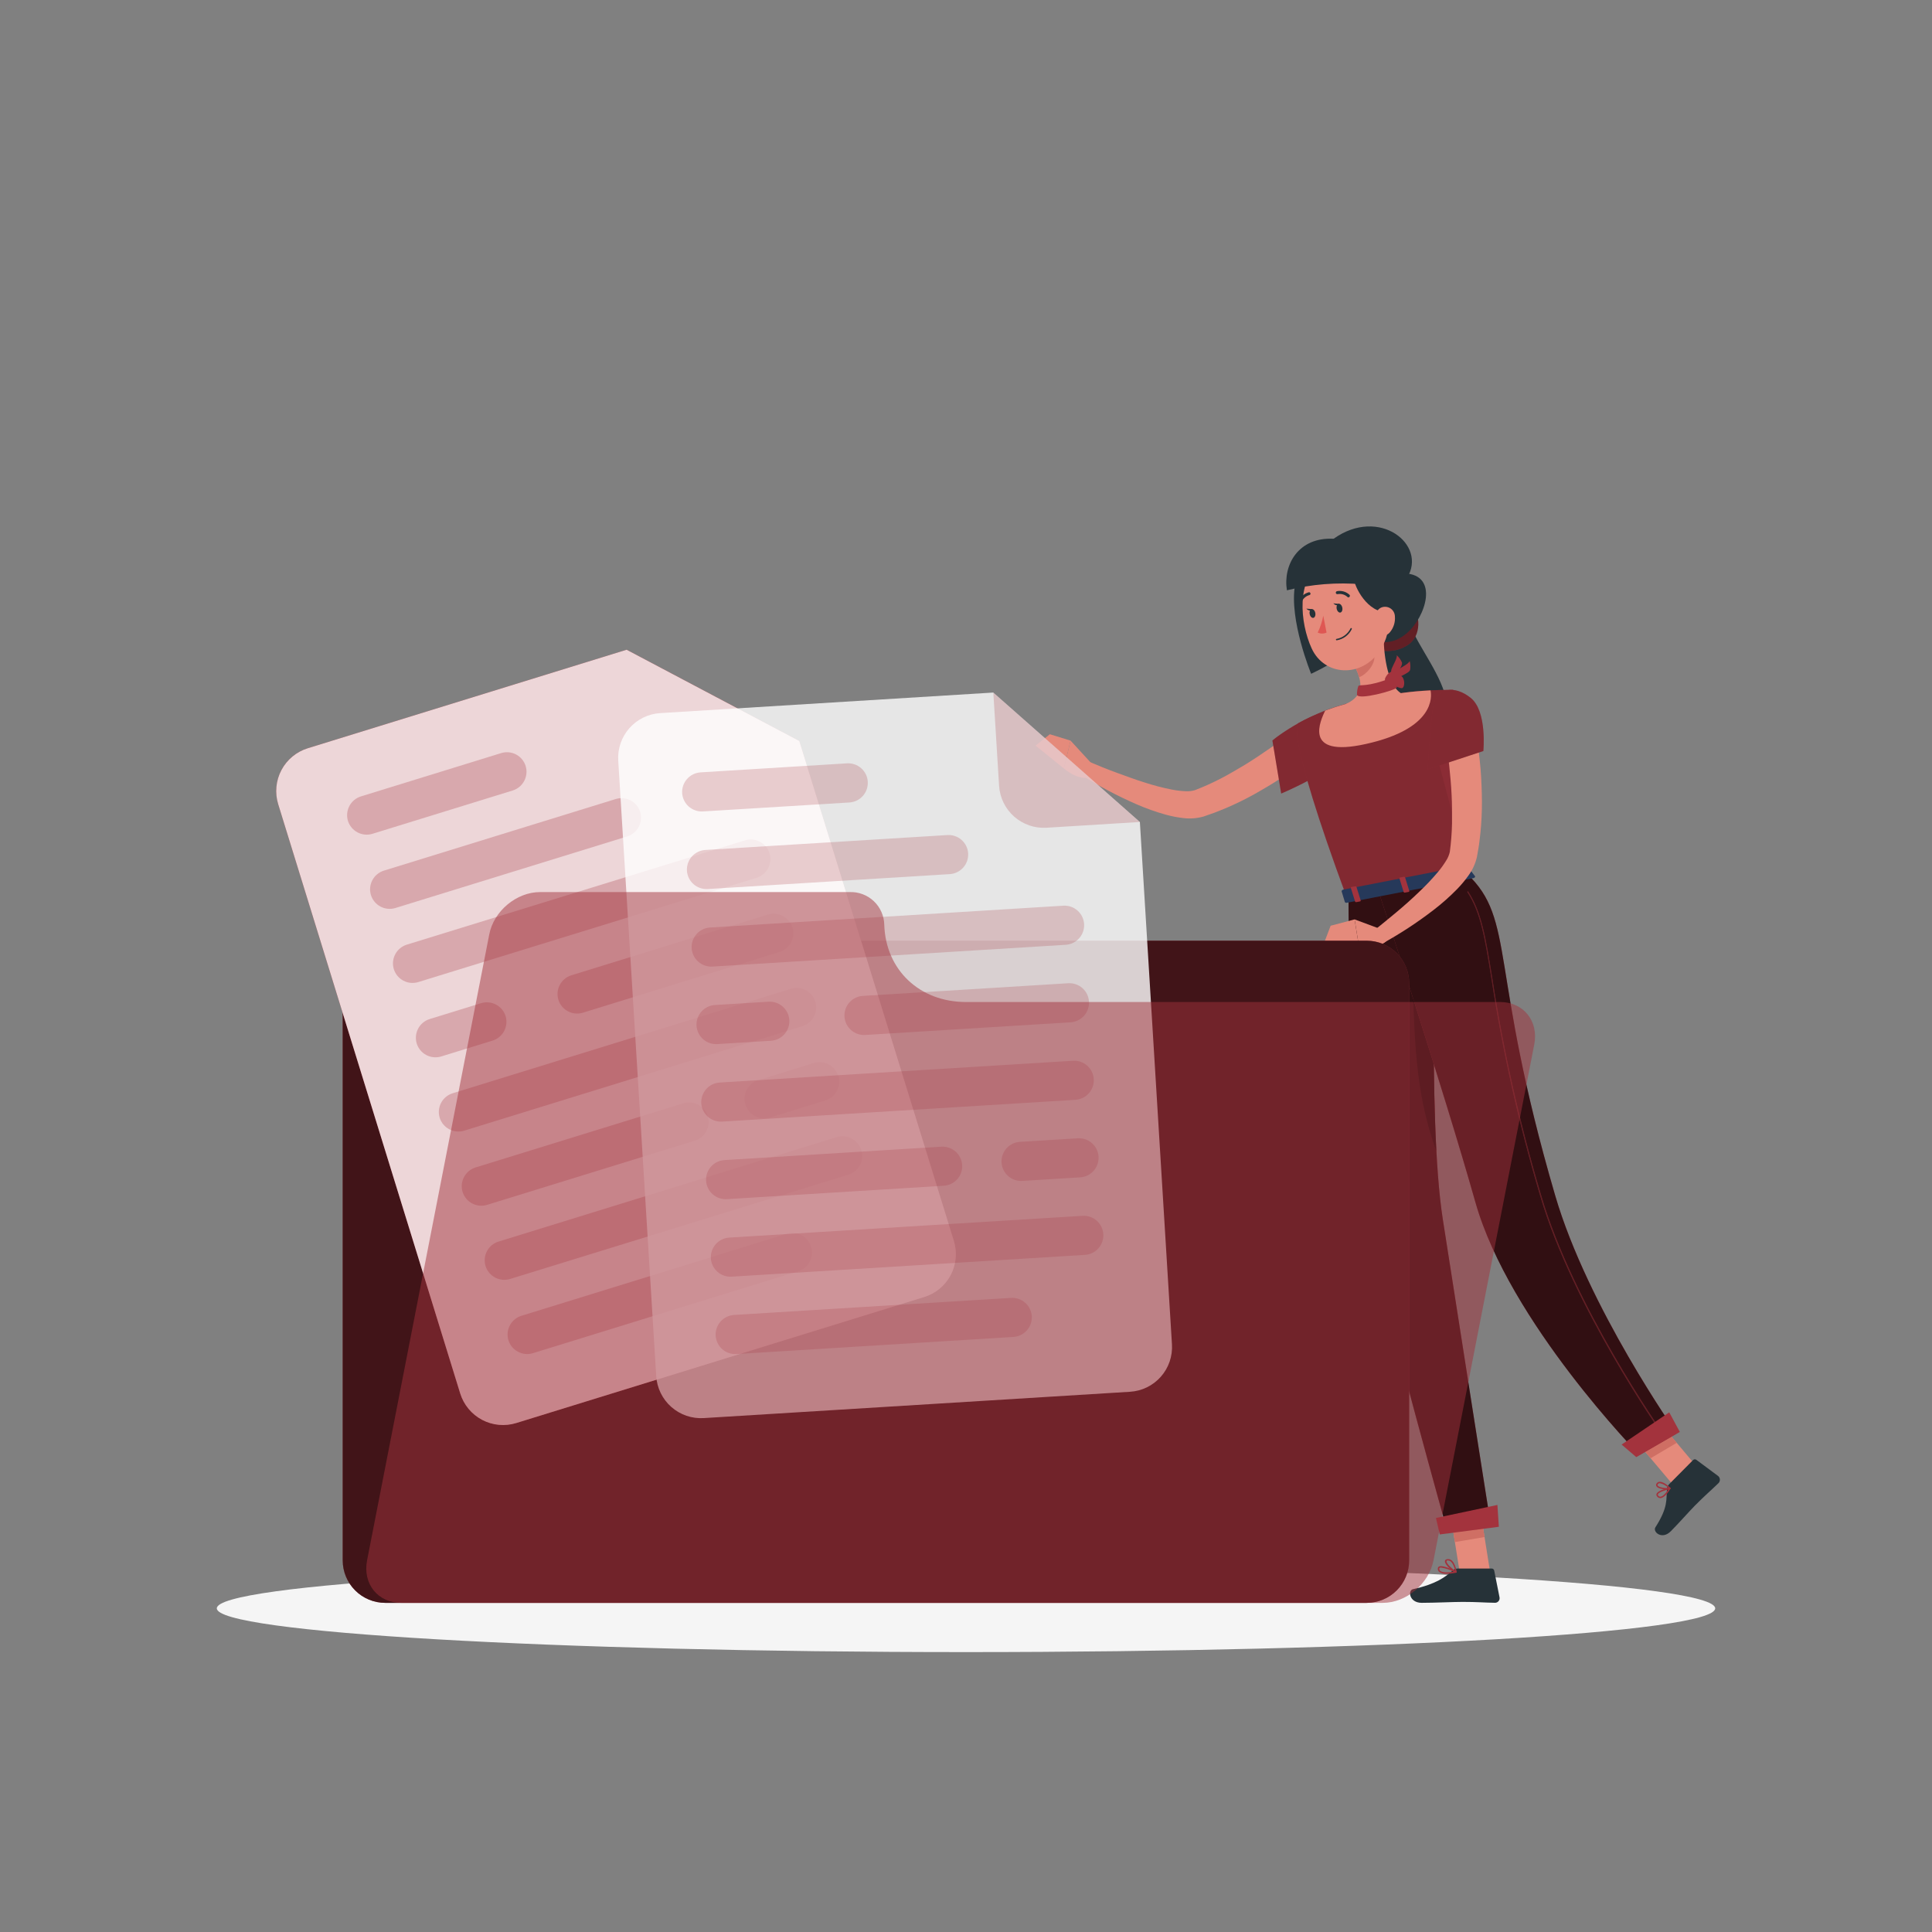 <svg width="500" height="500" viewBox="0 0 500 500" fill="none" xmlns="http://www.w3.org/2000/svg">
<rect x="0" y="0" width="500" height="500" fill="#808080" stroke="none"/>
<path d="M250 427.56C357.082 427.56 443.89 422.492 443.89 416.24C443.89 409.988 357.082 404.92 250 404.92C142.918 404.92 56.11 409.988 56.11 416.24C56.11 422.492 142.918 427.56 250 427.56Z" fill="#F5F5F5"/>
<path d="M365.15 162C366.55 166.69 373.77 175.47 374.34 181.86C374.91 188.25 362.6 198.47 362.6 198.47C362.6 198.47 353.4 167.71 359.16 164.12C364.92 160.53 365.15 162 365.15 162Z" fill="#263238"/>
<path d="M339.87 195.23C337.69 197.05 335.55 198.58 333.32 200.15C331.09 201.72 328.79 203.15 326.45 204.49C324.101 205.879 321.681 207.144 319.2 208.28C317.94 208.85 316.69 209.41 315.39 209.9C314.75 210.16 314.1 210.41 313.44 210.63L311.44 211.33C309.73 211.808 307.941 211.937 306.18 211.71C304.708 211.538 303.251 211.257 301.82 210.87C299.153 210.132 296.543 209.203 294.01 208.09C289.092 205.943 284.348 203.419 279.82 200.54L281.69 197.06C284.05 198.06 286.47 199.06 288.87 199.93C291.27 200.8 293.69 201.72 296.11 202.47C298.469 203.243 300.874 203.871 303.31 204.35C304.429 204.569 305.562 204.706 306.7 204.76C307.549 204.826 308.403 204.738 309.22 204.5C311.502 203.627 313.732 202.625 315.9 201.5C317.01 200.92 318.11 200.33 319.19 199.69C320.27 199.05 321.37 198.43 322.44 197.77C324.59 196.44 326.69 195.03 328.77 193.58C330.85 192.13 332.92 190.58 334.77 189.11L339.87 195.23Z" fill="#E58A7B"/>
<path d="M345.15 184.58C342.67 182.64 332.41 188.99 329.3 191.64L331.57 205.37C331.57 205.37 346.32 199.19 347.2 194.97C348.13 190.56 347 186.06 345.15 184.58Z" fill="#A3333D"/>
<path opacity="0.2" d="M345.15 184.58C342.67 182.64 332.41 188.99 329.3 191.64L331.57 205.37C331.57 205.37 346.32 199.19 347.2 194.97C348.13 190.56 347 186.06 345.15 184.58Z" fill="black"/>
<path d="M379.66 226.13L348.52 232.2C332.43 188.63 335.93 187.2 335.93 187.2C338.193 185.957 340.531 184.854 342.93 183.9L343.35 183.74C345.35 183.01 345.75 182.9 348.41 182.12C352.99 181.03 357.26 180.12 362.55 179.37L363.55 179.23C364.55 179.11 365.46 179.01 366.38 178.92C367 178.85 367.62 178.81 368.21 178.77L370.21 178.66C373.63 178.49 376.08 178.54 376.08 178.54C375.13 205.75 376.67 213.56 379.66 226.13Z" fill="#A3333D"/>
<path opacity="0.2" d="M379.66 226.13L348.52 232.2C332.43 188.63 335.93 187.2 335.93 187.2C338.193 185.957 340.531 184.854 342.93 183.9L343.35 183.74C345.35 183.01 345.75 182.9 348.41 182.12C352.99 181.03 357.26 180.12 362.55 179.37L363.55 179.23C364.55 179.11 365.46 179.01 366.38 178.92C367 178.85 367.62 178.81 368.21 178.77L370.21 178.66C373.63 178.49 376.08 178.54 376.08 178.54C375.13 205.75 376.67 213.56 379.66 226.13Z" fill="black"/>
<path d="M355.27 165.13C353.27 168.44 360.52 169.97 364.81 166.58C368.24 163.86 367.43 157.58 364.49 156.12C361.55 154.66 355.27 165.13 355.27 165.13Z" fill="#A3333D"/>
<path opacity="0.4" d="M355.27 165.13C353.27 168.44 360.52 169.97 364.81 166.58C368.24 163.86 367.43 157.58 364.49 156.12C361.55 154.66 355.27 165.13 355.27 165.13Z" fill="black"/>
<path d="M385.58 406.47L377.79 407.05L374.94 389.12L382.73 388.54L385.58 406.47Z" fill="#E58A7B"/>
<path d="M440.68 381.41L434.07 385.57L422.3 371.61L428.91 367.44L440.68 381.41Z" fill="#E58A7B"/>
<path d="M374.94 389.12L376.52 399.08L384.2 397.79L382.74 388.55L374.94 389.12Z" fill="#CF6F64"/>
<path d="M428.92 367.45L422.3 371.61L427.18 377.39L433.94 373.4L428.92 367.45Z" fill="#CF6F64"/>
<path d="M349 232.2C349 232.2 348.89 294.02 353.94 317.3C359.2 341.52 374.67 396.62 374.67 396.62L385.89 395.17C385.89 395.17 377.12 339.51 373.38 315.44C369.31 289.21 371.81 227.76 371.81 227.76L349 232.2Z" fill="#A3333D"/>
<path opacity="0.7" d="M349 232.2C349 232.2 348.89 294.02 353.94 317.3C359.2 341.52 374.67 396.62 374.67 396.62L385.89 395.17C385.89 395.17 377.12 339.51 373.38 315.44C369.31 289.21 371.81 227.76 371.81 227.76L349 232.2Z" fill="black"/>
<path opacity="0.5" d="M371.11 255.16L365.61 249.68C365.82 273.43 367.15 285.16 371.72 297.94C371 284.43 370.94 268.45 371.11 255.16Z" fill="black"/>
<path d="M356.74 230.6C356.74 230.6 373.51 281.69 381.83 311.12C390.61 342.17 424.27 376.51 424.27 376.51L433.93 370.93C433.93 370.93 410.93 338.33 402.47 309.36C385.27 250.55 392.34 238.09 379.65 226.13L356.74 230.6Z" fill="#A3333D"/>
<path opacity="0.7" d="M356.74 230.6C356.74 230.6 373.51 281.69 381.83 311.12C390.61 342.17 424.27 376.51 424.27 376.51L433.93 370.93C433.93 370.93 410.93 338.33 402.47 309.36C385.27 250.55 392.34 238.09 379.65 226.13L356.74 230.6Z" fill="black"/>
<path d="M343.56 147.09C348.02 148.58 352.07 159.65 352.24 164.01C352.41 168.37 339.32 174.38 339.32 174.38C339.32 174.38 333.55 160.38 335.16 151.38C335.86 147.47 343.56 147.09 343.56 147.09Z" fill="#263238"/>
<path d="M282.35 197.43L277.06 191.67L275.33 198.89C275.33 198.89 279.09 202.21 282.13 201.07L282.35 197.43Z" fill="#E58A7B"/>
<path d="M271.7 190.02L268 192.96L275.33 198.89L277.06 191.67L271.7 190.02Z" fill="#E58A7B"/>
<path d="M432 384.08L438.18 377.85C438.287 377.743 438.428 377.679 438.579 377.668C438.729 377.657 438.879 377.7 439 377.79L444.63 381.97C444.769 382.079 444.884 382.217 444.966 382.374C445.048 382.531 445.096 382.703 445.106 382.88C445.117 383.057 445.09 383.234 445.026 383.399C444.963 383.565 444.866 383.715 444.74 383.84C442.54 385.97 441.38 386.89 438.66 389.63C436.99 391.32 434.72 393.95 432.41 396.28C430.1 398.61 427.67 396.44 428.41 395.28C431.78 390.01 431.18 388.04 431.41 385.36C431.445 384.876 431.655 384.421 432 384.08Z" fill="#263238"/>
<path d="M377.27 405.93H386.05C386.204 405.93 386.354 405.984 386.473 406.083C386.592 406.181 386.672 406.318 386.7 406.47L388.08 413.41C388.111 413.581 388.104 413.756 388.059 413.924C388.014 414.092 387.933 414.247 387.822 414.38C387.71 414.513 387.57 414.619 387.413 414.692C387.255 414.765 387.083 414.801 386.91 414.8C383.84 414.75 382.36 414.57 378.5 414.57C376.13 414.57 371.23 414.81 367.95 414.81C364.67 414.81 364.32 411.57 365.67 411.28C371.67 409.96 374.02 408.15 375.99 406.41C376.347 406.105 376.8 405.935 377.27 405.93Z" fill="#263238"/>
<g style="mix-blend-mode:multiply" opacity="0.27">
<path d="M377.09 194.31L372.29 197.17L377.83 218C376.62 211.69 377.16 204.76 377.09 194.31Z" fill="#A3333D"/>
</g>
<path d="M349.81 161.79C353.22 164.64 358.17 168.79 364 163.94C369 159.76 372.5 148.79 363.53 148.39C358.84 148.18 349.81 161.79 349.81 161.79Z" fill="#263238"/>
<path d="M358.05 163.74C358.05 168.46 358.78 176.97 362.55 179.39C362.55 179.39 362.21 184.25 353.75 185.89C344.46 187.7 348.41 182.14 348.41 182.14C353.25 179.94 352.41 176.2 350.81 172.84L358.05 163.74Z" fill="#E58A7B"/>
<path d="M355.1 167.45L350.82 172.84C351.195 173.619 351.503 174.429 351.74 175.26C353.62 174.6 355.87 171.96 355.68 169.89C355.639 169.048 355.442 168.221 355.1 167.45V167.45Z" fill="#CF6F64"/>
<path d="M358.5 152.9C359.5 160.59 360.11 163.82 357.03 168.47C352.4 175.47 342.74 175.02 339.45 167.79C336.45 161.28 335.33 149.79 342.17 145.34C343.674 144.344 345.408 143.75 347.206 143.614C349.005 143.477 350.808 143.804 352.445 144.562C354.082 145.319 355.498 146.483 356.558 147.943C357.617 149.402 358.286 151.109 358.5 152.9Z" fill="#E58A7B"/>
<path d="M345.14 139.43C339.94 143.12 350.37 144.21 350.38 149.56C350.38 151.77 354.01 158.78 359.17 158.38L364.17 149.5C369.43 141 357 131 345.14 139.43Z" fill="#263238"/>
<path d="M345.14 139.43C335.99 138.95 332 146.23 333.05 152.77C339.433 151.178 346.036 150.654 352.59 151.22C365.13 152.5 345.14 139.43 345.14 139.43Z" fill="#263238"/>
<path d="M361 159.53C361.127 161.022 360.656 162.504 359.69 163.65C358.4 165.16 356.69 164.27 356.09 162.48C355.58 160.86 355.64 158.13 357.38 157.27C357.764 157.092 358.187 157.013 358.61 157.039C359.032 157.066 359.442 157.197 359.801 157.421C360.16 157.645 360.458 157.956 360.667 158.324C360.877 158.692 360.991 159.106 361 159.53V159.53Z" fill="#E58A7B"/>
<path d="M347.39 157.27C347.51 157.89 347.28 158.45 346.88 158.53C346.48 158.61 346.05 158.17 345.93 157.53C345.81 156.89 346.04 156.34 346.44 156.26C346.84 156.18 347.27 156.65 347.39 157.27Z" fill="#263238"/>
<path d="M340.4 158.63C340.52 159.25 340.29 159.82 339.89 159.9C339.49 159.98 339.06 159.54 338.94 158.9C338.82 158.26 339.05 157.71 339.45 157.64C339.85 157.57 340.28 158 340.4 158.63Z" fill="#263238"/>
<path d="M339.64 157.65L338.07 157.52C338.07 157.52 339.06 158.53 339.64 157.65Z" fill="#263238"/>
<path d="M342.46 159.34C342.179 160.855 341.695 162.325 341.02 163.71C341.379 163.877 341.769 163.964 342.165 163.964C342.561 163.964 342.951 163.877 343.31 163.71L342.46 159.34Z" fill="#DF5753"/>
<path d="M345.92 165.71C345.877 165.711 345.835 165.696 345.802 165.668C345.769 165.641 345.747 165.602 345.74 165.56C345.736 165.536 345.736 165.512 345.741 165.489C345.747 165.465 345.757 165.443 345.771 165.423C345.785 165.404 345.802 165.387 345.823 165.375C345.843 165.362 345.866 165.354 345.89 165.35C346.663 165.215 347.393 164.901 348.022 164.432C348.651 163.963 349.161 163.352 349.51 162.65C349.519 162.628 349.533 162.607 349.55 162.59C349.567 162.573 349.587 162.56 349.609 162.55C349.632 162.541 349.655 162.536 349.68 162.536C349.704 162.536 349.728 162.541 349.75 162.55C349.772 162.559 349.793 162.573 349.81 162.59C349.827 162.607 349.84 162.627 349.85 162.649C349.859 162.672 349.864 162.695 349.864 162.72C349.864 162.744 349.859 162.768 349.85 162.79C349.484 163.553 348.939 164.217 348.262 164.726C347.585 165.234 346.795 165.572 345.96 165.71H345.92Z" fill="#263238"/>
<path d="M349 154.61C348.909 154.611 348.82 154.579 348.75 154.52C348.414 154.2 348.006 153.965 347.561 153.833C347.116 153.7 346.646 153.676 346.19 153.76C346.089 153.785 345.983 153.769 345.893 153.716C345.804 153.662 345.74 153.576 345.715 153.475C345.69 153.374 345.706 153.268 345.759 153.178C345.813 153.089 345.899 153.025 346 153C346.577 152.887 347.172 152.912 347.737 153.073C348.302 153.235 348.821 153.529 349.25 153.93C349.318 153.999 349.357 154.093 349.357 154.19C349.357 154.287 349.318 154.381 349.25 154.45C349.222 154.493 349.185 154.529 349.142 154.557C349.099 154.585 349.051 154.603 349 154.61V154.61Z" fill="#263238"/>
<path d="M336.53 156C336.484 156.01 336.436 156.01 336.39 156C336.344 155.982 336.303 155.954 336.268 155.919C336.233 155.884 336.205 155.843 336.187 155.797C336.168 155.752 336.159 155.703 336.159 155.653C336.16 155.604 336.17 155.555 336.19 155.51C336.403 154.963 336.743 154.475 337.184 154.087C337.624 153.699 338.151 153.422 338.72 153.28C338.768 153.27 338.818 153.27 338.866 153.28C338.914 153.29 338.96 153.309 339 153.337C339.04 153.365 339.074 153.401 339.1 153.443C339.126 153.485 339.143 153.532 339.15 153.58C339.16 153.627 339.161 153.676 339.151 153.724C339.142 153.771 339.124 153.817 339.096 153.857C339.069 153.897 339.034 153.931 338.994 153.958C338.953 153.984 338.908 154.002 338.86 154.01C338.411 154.133 337.996 154.358 337.649 154.669C337.301 154.98 337.031 155.367 336.86 155.8C336.828 155.86 336.78 155.91 336.722 155.945C336.664 155.98 336.598 155.999 336.53 156Z" fill="#263238"/>
<path d="M429.68 387.71C429.509 387.706 429.341 387.66 429.191 387.576C429.041 387.492 428.914 387.374 428.82 387.23C428.749 387.145 428.701 387.044 428.682 386.935C428.663 386.826 428.672 386.714 428.71 386.61C429.06 385.67 431.82 385.07 432.13 385C432.166 384.994 432.203 384.998 432.237 385.012C432.271 385.026 432.299 385.05 432.32 385.08C432.341 385.109 432.353 385.144 432.353 385.18C432.353 385.216 432.341 385.251 432.32 385.28C431.78 386.17 430.72 387.66 429.73 387.71H429.68ZM431.77 385.46C430.68 385.74 429.24 386.24 429.06 386.74C429.042 386.786 429.039 386.836 429.049 386.884C429.06 386.932 429.085 386.976 429.12 387.01C429.182 387.113 429.27 387.198 429.375 387.256C429.481 387.314 429.6 387.343 429.72 387.34C430.25 387.31 431 386.62 431.77 385.46Z" fill="#A3333D"/>
<path d="M431.32 385.46C430.32 385.46 429.07 385.21 428.7 384.67C428.618 384.547 428.58 384.4 428.593 384.253C428.605 384.105 428.668 383.967 428.77 383.86C428.858 383.748 428.968 383.657 429.094 383.591C429.22 383.526 429.358 383.488 429.5 383.48H429.58C430.7 383.48 432.24 384.99 432.3 385.05C432.324 385.073 432.341 385.101 432.35 385.133C432.359 385.165 432.359 385.198 432.35 385.23C432.341 385.261 432.324 385.289 432.302 385.312C432.279 385.334 432.251 385.351 432.22 385.36C431.925 385.431 431.623 385.465 431.32 385.46V385.46ZM429.58 383.85H429.52C429.43 383.853 429.342 383.876 429.263 383.918C429.183 383.959 429.114 384.018 429.06 384.09C428.92 384.28 428.96 384.39 429.01 384.46C429.31 384.92 430.84 385.18 431.78 385.07C431.18 384.459 430.416 384.035 429.58 383.85V383.85Z" fill="#A3333D"/>
<path d="M374.4 407.3C373.727 407.36 373.054 407.191 372.49 406.82C372.356 406.716 372.252 406.58 372.185 406.424C372.119 406.269 372.093 406.099 372.11 405.93C372.109 405.83 372.135 405.731 372.184 405.643C372.233 405.555 372.304 405.482 372.39 405.43C373.31 404.89 376.53 406.49 376.89 406.67C376.924 406.688 376.952 406.716 376.969 406.75C376.987 406.784 376.994 406.822 376.99 406.86C376.985 406.898 376.969 406.933 376.944 406.962C376.92 406.99 376.887 407.01 376.85 407.02C376.044 407.189 375.224 407.283 374.4 407.3V407.3ZM372.92 405.68C372.802 405.673 372.685 405.697 372.58 405.75C372.546 405.768 372.518 405.796 372.501 405.83C372.483 405.864 372.476 405.902 372.48 405.94C372.47 406.053 372.488 406.166 372.531 406.271C372.575 406.375 372.643 406.468 372.73 406.54C373.23 406.97 374.52 407.04 376.22 406.76C375.188 406.219 374.072 405.854 372.92 405.68V405.68Z" fill="#A3333D"/>
<path d="M376.81 407H376.74C375.74 406.57 373.81 404.87 373.95 404C373.95 403.8 374.13 403.54 374.63 403.49H374.78C376.52 403.49 376.97 406.67 376.99 406.81C376.994 406.843 376.99 406.877 376.978 406.909C376.966 406.94 376.946 406.968 376.92 406.99C376.885 407.003 376.847 407.007 376.81 407ZM374.81 403.84H374.7C374.38 403.84 374.36 403.99 374.36 404.03C374.28 404.56 375.6 405.89 376.6 406.48C376.4 405.7 375.89 403.86 374.77 403.86L374.81 403.84Z" fill="#A3333D"/>
<path d="M346.63 156.29L345.06 156.15C345.06 156.15 346.05 157.17 346.63 156.29Z" fill="#263238"/>
<path d="M353.5 192.54C336.77 196.27 341.94 186.15 342.94 183.92L343.36 183.76C345.36 183.03 345.76 182.92 348.42 182.14C353.062 180.887 357.787 179.968 362.56 179.39L363.56 179.25C364.56 179.12 365.47 179.02 366.39 178.94C367.01 178.87 367.63 178.83 368.22 178.79L370.22 178.67C370.56 180.23 371.39 188.57 353.5 192.54Z" fill="#E58A7B"/>
<path d="M379.76 224.21L381.71 226.73C381.86 226.92 381.65 227.19 381.29 227.26L348.63 233.62C348.35 233.68 348.09 233.62 348.04 233.41L347.21 230.68C347.21 230.49 347.37 230.28 347.67 230.22L379.21 224.08C379.305 224.052 379.406 224.049 379.502 224.072C379.599 224.095 379.688 224.142 379.76 224.21V224.21Z" fill="#26395A"/>
<path d="M376.21 228.56L377.06 228.4C377.23 228.4 377.34 228.26 377.31 228.15L376.21 224.61C376.21 224.5 376.01 224.45 375.84 224.48L375 224.64C374.83 224.64 374.72 224.79 374.75 224.89L375.85 228.44C375.88 228.54 376.05 228.6 376.21 228.56Z" fill="#A3333D"/>
<path d="M357.08 240.36L350.57 237.94L351.57 244.13C351.57 244.13 356.29 245.83 358.7 243.65L357.08 240.36Z" fill="#E58A7B"/>
<path d="M344.37 239.58L342.82 243.64L351.57 244.13L350.57 237.94L344.37 239.58Z" fill="#E58A7B"/>
<path d="M351.06 233.46L351.91 233.3C352.07 233.3 352.19 233.16 352.15 233.05L351.05 229.51C351.05 229.4 350.86 229.35 350.69 229.38L349.84 229.54C349.67 229.54 349.56 229.69 349.6 229.79L350.7 233.34C350.73 233.44 350.89 233.5 351.06 233.46Z" fill="#A3333D"/>
<path d="M363.64 231L364.48 230.84C364.65 230.84 364.76 230.7 364.73 230.59L363.63 227.05C363.63 226.94 363.43 226.89 363.26 226.92L362.42 227.08C362.25 227.08 362.14 227.23 362.17 227.33L363.27 230.88C363.31 230.938 363.368 230.981 363.435 231.003C363.502 231.025 363.574 231.024 363.64 231Z" fill="#A3333D"/>
<path d="M360.08 175.42C360.79 175.15 361.68 177.65 361.46 177.97C360.95 178.7 351.61 181.25 351.19 179.82C351.164 179.045 351.283 178.271 351.54 177.54C351.81 177.06 353.88 177.94 360.08 175.42Z" fill="#A3333D"/>
<path d="M358.5 175.48C358.86 174.65 359.89 173.32 360.79 174.08C361.69 174.84 362.07 176.48 361.48 176.75C360.89 177.02 357.88 176.87 358.5 175.48Z" fill="#A3333D"/>
<path d="M360.41 175.91C361.03 175.25 362.41 174.34 363.04 175.36C363.67 176.38 363.44 178.05 362.8 178.1C362.16 178.15 359.36 177 360.41 175.91Z" fill="#A3333D"/>
<path d="M360.75 175.76C360.7 175.228 360.804 174.693 361.051 174.22C361.297 173.746 361.676 173.354 362.14 173.09C363.28 172.35 364.39 171.87 364.83 171.09C365.02 171.821 365.057 172.584 364.94 173.33C364.71 174.4 361.16 175.22 361.4 176.15L360.75 175.76Z" fill="#A3333D"/>
<path d="M360.6 175.71C360.269 175.29 360.066 174.784 360.016 174.251C359.967 173.719 360.072 173.184 360.32 172.71C360.86 171.47 361.54 170.47 361.5 169.59C362.056 170.101 362.501 170.721 362.81 171.41C363.19 172.41 360.66 175.04 361.37 175.7L360.6 175.71Z" fill="#A3333D"/>
<path d="M430.15 371.06C430.13 371.059 430.11 371.054 430.092 371.043C430.075 371.033 430.06 371.018 430.05 371C429.82 370.68 406.96 338.06 398.58 309.4C393.111 291.016 388.908 272.279 386 253.32C384.27 242.64 383.22 236.19 379.78 230.9C379.757 230.876 379.744 230.844 379.744 230.81C379.744 230.777 379.757 230.744 379.78 230.72C379.804 230.7 379.834 230.688 379.865 230.688C379.896 230.688 379.926 230.7 379.95 230.72C383.43 236.06 384.48 242.53 386.21 253.24C389.132 272.172 393.341 290.882 398.81 309.24C407.18 337.86 430.02 370.44 430.25 370.77C430.269 370.795 430.279 370.824 430.279 370.855C430.279 370.886 430.269 370.916 430.25 370.94C430.249 370.968 430.238 370.995 430.22 371.017C430.202 371.038 430.177 371.054 430.15 371.06V371.06Z" fill="#A3333D"/>
<path opacity="0.4" d="M430.15 371.06C430.13 371.059 430.11 371.054 430.092 371.043C430.075 371.033 430.06 371.018 430.05 371C429.82 370.68 406.96 338.06 398.58 309.4C393.111 291.016 388.908 272.279 386 253.32C384.27 242.64 383.22 236.19 379.78 230.9C379.757 230.876 379.744 230.844 379.744 230.81C379.744 230.777 379.757 230.744 379.78 230.72C379.804 230.7 379.834 230.688 379.865 230.688C379.896 230.688 379.926 230.7 379.95 230.72C383.43 236.06 384.48 242.53 386.21 253.24C389.132 272.172 393.341 290.882 398.81 309.24C407.18 337.86 430.02 370.44 430.25 370.77C430.269 370.795 430.279 370.824 430.279 370.855C430.279 370.886 430.269 370.916 430.25 370.94C430.249 370.968 430.238 370.995 430.22 371.017C430.202 371.038 430.177 371.054 430.15 371.06V371.06Z" fill="black"/>
<path d="M387.9 395.13L372.62 397.11L371.62 392.85L387.53 389.48L387.9 395.13Z" fill="#A3333D"/>
<path d="M434.74 370.59L423.47 377.1L419.67 373.85L432 365.51L434.74 370.59Z" fill="#A3333D"/>
<path d="M381.85 189.13C382.39 191.91 382.7 194.53 383 197.24C383.3 199.95 383.41 202.63 383.49 205.34C383.57 208.071 383.51 210.805 383.31 213.53C383.2 214.9 383.08 216.27 382.89 217.65C382.81 218.33 382.72 219.02 382.59 219.71L382.22 221.83C381.81 223.558 381.059 225.187 380.01 226.62C379.15 227.826 378.2 228.966 377.17 230.03C375.24 232.012 373.168 233.85 370.97 235.53C366.718 238.804 362.217 241.743 357.51 244.32L355.37 241C357.37 239.41 359.37 237.77 361.37 236.1C363.37 234.43 365.27 232.74 367.1 230.98C368.908 229.286 370.615 227.486 372.21 225.59C372.943 224.713 373.611 223.783 374.21 222.81C374.682 222.101 375.021 221.311 375.21 220.48C375.535 218.052 375.726 215.609 375.78 213.16C375.78 211.91 375.78 210.66 375.78 209.41C375.78 208.16 375.73 206.89 375.67 205.63C375.55 203.11 375.32 200.63 375.05 198.07C374.78 195.51 374.43 192.98 374.05 190.61L381.85 189.13Z" fill="#E58A7B"/>
<path d="M380.64 180.63C384.91 184.09 383.89 194.37 383.89 194.37L369.49 199.11C369.49 199.11 370.15 187.26 370.87 183C371.71 177.93 376.43 177.22 380.64 180.63Z" fill="#A3333D"/>
<path opacity="0.2" d="M380.64 180.63C384.91 184.09 383.89 194.37 383.89 194.37L369.49 199.11C369.49 199.11 370.15 187.26 370.87 183C371.71 177.93 376.43 177.22 380.64 180.63Z" fill="black"/>
<path d="M190.41 223.53C189.851 221.105 188.487 218.942 186.54 217.392C184.593 215.843 182.178 215 179.69 215H99.69C96.773 215 93.975 216.159 91.912 218.222C89.849 220.285 88.69 223.083 88.69 226V403.82C88.69 406.737 89.849 409.535 91.912 411.598C93.975 413.661 96.773 414.82 99.69 414.82H353.69C356.607 414.82 359.405 413.661 361.468 411.598C363.531 409.535 364.69 406.737 364.69 403.82V254.45C364.69 251.533 363.531 248.735 361.468 246.672C359.405 244.609 356.607 243.45 353.69 243.45H215.44C209.63 243.451 203.991 241.482 199.444 237.863C194.898 234.245 191.713 229.192 190.41 223.53V223.53Z" fill="#A3333D"/>
<path opacity="0.6" d="M190.41 223.53C189.851 221.105 188.487 218.942 186.54 217.392C184.593 215.843 182.178 215 179.69 215H99.69C96.773 215 93.975 216.159 91.912 218.222C89.849 220.285 88.69 223.083 88.69 226V403.82C88.69 406.737 89.849 409.535 91.912 411.598C93.975 413.661 96.773 414.82 99.69 414.82H353.69C356.607 414.82 359.405 413.661 361.468 411.598C363.531 409.535 364.69 406.737 364.69 403.82V254.45C364.69 251.533 363.531 248.735 361.468 246.672C359.405 244.609 356.607 243.45 353.69 243.45H215.44C209.63 243.451 203.991 241.482 199.444 237.863C194.898 234.245 191.713 229.192 190.41 223.53V223.53Z" fill="black"/>
<path opacity="0.22" d="M162.17 168.15L169.3 191.24C170.21 194.179 172.25 196.636 174.97 198.072C177.691 199.508 180.87 199.806 183.81 198.9L206.89 191.77L162.17 168.15Z" fill="#A3333D"/>
<path d="M162.17 168.15L79.67 193.64C78.214 194.087 76.86 194.817 75.686 195.789C74.512 196.76 73.541 197.953 72.829 199.3C72.116 200.646 71.676 202.12 71.534 203.637C71.392 205.154 71.55 206.684 72 208.14L119.1 360.62C119.55 362.076 120.281 363.429 121.254 364.602C122.227 365.775 123.421 366.744 124.768 367.456C126.116 368.167 127.59 368.606 129.107 368.747C130.624 368.889 132.154 368.73 133.61 368.28L239.2 335.66C240.655 335.211 242.008 334.481 243.181 333.509C244.354 332.537 245.324 331.344 246.035 329.997C246.747 328.651 247.186 327.177 247.327 325.661C247.469 324.144 247.31 322.615 246.86 321.16L206.86 191.77L162.17 168.15Z" fill="#A3333D"/>
<path opacity="0.8" d="M162.17 168.15L79.67 193.64C78.214 194.087 76.86 194.817 75.686 195.789C74.512 196.76 73.541 197.953 72.829 199.3C72.116 200.646 71.676 202.12 71.534 203.637C71.392 205.154 71.55 206.684 72 208.14L119.1 360.62C119.55 362.076 120.281 363.429 121.254 364.602C122.227 365.775 123.421 366.744 124.768 367.456C126.116 368.167 127.59 368.606 129.107 368.747C130.624 368.889 132.154 368.73 133.61 368.28L239.2 335.66C240.655 335.211 242.008 334.481 243.181 333.509C244.354 332.537 245.324 331.344 246.035 329.997C246.747 328.651 247.186 327.177 247.327 325.661C247.469 324.144 247.31 322.615 246.86 321.16L206.86 191.77L162.17 168.15Z" fill="white"/>
<g opacity="0.28">
<path d="M206.56 329L137.92 350.2C136.636 350.594 135.249 350.464 134.061 349.838C132.873 349.212 131.981 348.141 131.58 346.86V346.86C131.189 345.576 131.322 344.19 131.95 343.004C132.577 341.818 133.649 340.928 134.93 340.53L203.57 319.32C204.855 318.926 206.244 319.057 207.432 319.685C208.62 320.313 209.511 321.386 209.91 322.67V322.67C210.301 323.953 210.168 325.339 209.54 326.525C208.913 327.711 207.841 328.601 206.56 329V329Z" fill="#A3333D"/>
</g>
<g opacity="0.28">
<path d="M132.69 204.58L96.39 215.79C95.106 216.181 93.72 216.05 92.533 215.424C91.345 214.799 90.453 213.73 90.05 212.45V212.45C89.659 211.165 89.792 209.777 90.419 208.59C91.047 207.402 92.118 206.511 93.4 206.11L129.7 194.9C130.984 194.503 132.372 194.631 133.561 195.258C134.75 195.884 135.642 196.957 136.04 198.24V198.24C136.431 199.525 136.298 200.912 135.671 202.1C135.043 203.287 133.972 204.179 132.69 204.58V204.58Z" fill="#A3333D"/>
</g>
<g opacity="0.28">
<path d="M162.31 216.47L102.31 235C101.029 235.385 99.648 235.249 98.467 234.621C97.285 233.994 96.399 232.926 96 231.65C95.606 230.367 95.736 228.981 96.362 227.795C96.988 226.608 98.059 225.718 99.34 225.32L159.34 206.79C160.624 206.396 162.011 206.526 163.199 207.151C164.387 207.777 165.279 208.848 165.68 210.13V210.13C166.068 211.417 165.931 212.806 165.3 213.993C164.669 215.181 163.594 216.071 162.31 216.47Z" fill="#A3333D"/>
</g>
<g opacity="0.28">
<path d="M195.81 227.16L108.25 254.16C106.968 254.554 105.581 254.424 104.395 253.798C103.209 253.172 102.319 252.101 101.92 250.82C101.528 249.536 101.66 248.15 102.285 246.963C102.911 245.775 103.98 244.883 105.26 244.48L192.82 217.48C194.102 217.089 195.487 217.22 196.673 217.846C197.859 218.472 198.749 219.541 199.15 220.82V220.82C199.544 222.104 199.414 223.491 198.788 224.679C198.162 225.867 197.092 226.759 195.81 227.16V227.16Z" fill="#A3333D"/>
</g>
<g opacity="0.28">
<path d="M201.74 246.36L150.84 262.09C149.556 262.481 148.17 262.348 146.984 261.72C145.798 261.093 144.909 260.021 144.51 258.74C144.119 257.458 144.25 256.073 144.876 254.887C145.502 253.701 146.571 252.811 147.85 252.41L198.75 236.68C200.035 236.292 201.421 236.426 202.608 237.053C203.795 237.68 204.687 238.75 205.09 240.03V240.03C205.481 241.314 205.348 242.7 204.72 243.886C204.093 245.072 203.021 245.961 201.74 246.36V246.36Z" fill="#A3333D"/>
</g>
<g opacity="0.28">
<path d="M127.5 269.3L114.19 273.41C112.906 273.804 111.519 273.674 110.331 273.048C109.143 272.422 108.251 271.352 107.85 270.07V270.07C107.456 268.785 107.588 267.396 108.215 266.208C108.843 265.02 109.917 264.129 111.2 263.73L124.51 259.62C125.794 259.228 127.18 259.36 128.367 259.985C129.555 260.611 130.447 261.68 130.85 262.96V262.96C131.238 264.245 131.104 265.631 130.477 266.818C129.85 268.005 128.78 268.897 127.5 269.3V269.3Z" fill="#A3333D"/>
</g>
<g opacity="0.28">
<path d="M207.68 265.57L120.12 292.62C118.836 293.011 117.45 292.878 116.264 292.25C115.078 291.623 114.189 290.551 113.79 289.27V289.27C113.396 287.988 113.526 286.602 114.152 285.415C114.778 284.229 115.849 283.339 117.13 282.94L204.69 255.89C205.972 255.499 207.357 255.63 208.543 256.256C209.729 256.882 210.619 257.951 211.02 259.23V259.23C211.414 260.514 211.284 261.901 210.658 263.089C210.032 264.277 208.962 265.169 207.68 265.57V265.57Z" fill="#A3333D"/>
</g>
<g opacity="0.28">
<path d="M179.82 295.21L126.05 311.82C124.768 312.211 123.383 312.08 122.197 311.454C121.011 310.828 120.121 309.759 119.72 308.48V308.48C119.328 307.196 119.46 305.81 120.085 304.623C120.711 303.435 121.78 302.543 123.06 302.14L176.83 285.53C178.115 285.139 179.502 285.272 180.69 285.899C181.878 286.527 182.769 287.598 183.17 288.88V288.88C183.564 290.164 183.432 291.551 182.804 292.738C182.176 293.924 181.103 294.814 179.82 295.21Z" fill="#A3333D"/>
</g>
<g opacity="0.28">
<path d="M213.61 284.78L199.26 289.21C197.975 289.601 196.588 289.468 195.4 288.841C194.212 288.213 193.321 287.142 192.92 285.86V285.86C192.529 284.576 192.662 283.19 193.29 282.004C193.917 280.818 194.989 279.929 196.27 279.53L210.62 275.1C211.902 274.706 213.289 274.836 214.475 275.462C215.661 276.088 216.551 277.159 216.95 278.44V278.44C217.344 279.724 217.214 281.111 216.588 282.299C215.962 283.487 214.892 284.379 213.61 284.78V284.78Z" fill="#A3333D"/>
</g>
<g opacity="0.28">
<path d="M219.54 304L132 331C130.715 331.394 129.326 331.262 128.138 330.634C126.95 330.007 126.059 328.933 125.66 327.65V327.65C125.266 326.366 125.398 324.979 126.026 323.792C126.654 322.606 127.727 321.716 129.01 321.32L216.56 294.27C217.845 293.881 219.231 294.015 220.418 294.643C221.605 295.27 222.497 296.339 222.9 297.62V297.62C223.101 298.259 223.173 298.932 223.113 299.6C223.052 300.267 222.861 300.916 222.548 301.509C222.236 302.102 221.809 302.628 221.293 303.055C220.777 303.483 220.181 303.804 219.54 304V304Z" fill="#A3333D"/>
</g>
<path opacity="0.8" d="M257.07 179.23L170.89 184.55C169.367 184.64 167.878 185.03 166.506 185.697C165.134 186.364 163.908 187.295 162.896 188.437C161.885 189.578 161.108 190.908 160.611 192.35C160.114 193.792 159.907 195.318 160 196.84L169.83 356.12C169.922 357.643 170.313 359.134 170.982 360.506C171.651 361.878 172.583 363.104 173.727 364.115C174.871 365.125 176.202 365.901 177.646 366.396C179.09 366.891 180.617 367.096 182.14 367L292.44 360.19C293.961 360.098 295.449 359.707 296.818 359.04C298.188 358.372 299.412 357.441 300.421 356.299C301.43 355.157 302.203 353.828 302.697 352.386C303.191 350.945 303.396 349.421 303.3 347.9L295 212.73L257.07 179.23Z" fill="white"/>
<g opacity="0.22">
<path d="M262.28 346L190.57 350.43C189.23 350.506 187.915 350.05 186.911 349.16C185.906 348.27 185.295 347.019 185.21 345.68V345.68C185.133 344.341 185.588 343.025 186.476 342.02C187.363 341.014 188.612 340.4 189.95 340.31L261.66 335.89C263 335.81 264.316 336.264 265.323 337.152C266.329 338.04 266.943 339.291 267.03 340.63V340.63C267.109 341.971 266.654 343.289 265.764 344.296C264.874 345.302 263.621 345.915 262.28 346V346Z" fill="#A3333D"/>
</g>
<g opacity="0.22">
<path d="M219.84 207.68L181.91 210C180.571 210.077 179.256 209.622 178.25 208.734C177.245 207.847 176.63 206.598 176.54 205.26V205.26C176.463 203.919 176.919 202.603 177.809 201.597C178.699 200.591 179.95 199.977 181.29 199.89L219.22 197.55C220.559 197.471 221.874 197.925 222.879 198.813C223.883 199.701 224.495 200.952 224.58 202.29C224.665 203.633 224.214 204.955 223.325 205.965C222.436 206.976 221.183 207.593 219.84 207.68V207.68Z" fill="#A3333D"/>
</g>
<g opacity="0.22">
<path d="M245.82 226.22L183.15 230.08C181.81 230.162 180.491 229.709 179.485 228.821C178.478 227.932 177.865 226.68 177.78 225.34V225.34C177.701 223.999 178.156 222.681 179.046 221.674C179.936 220.668 181.189 220.055 182.53 219.97L245.19 216.11C246.53 216.028 247.849 216.481 248.855 217.37C249.862 218.258 250.475 219.51 250.56 220.85V220.85C250.639 222.19 250.186 223.506 249.297 224.513C248.409 225.519 247.159 226.133 245.82 226.22V226.22Z" fill="#A3333D"/>
</g>
<g opacity="0.22">
<path d="M275.85 244.51L184.39 250.15C183.046 250.232 181.724 249.779 180.714 248.888C179.704 247.998 179.087 246.744 179 245.4V245.4C178.921 244.061 179.375 242.746 180.263 241.741C181.152 240.737 182.402 240.125 183.74 240.04L275.21 234.39C276.55 234.313 277.865 234.77 278.869 235.66C279.874 236.55 280.485 237.801 280.57 239.14V239.14C280.65 240.477 280.198 241.79 279.315 242.796C278.431 243.802 277.186 244.418 275.85 244.51V244.51Z" fill="#A3333D"/>
</g>
<g opacity="0.22">
<path d="M277.09 264.57L223.92 267.85C222.58 267.929 221.264 267.475 220.257 266.587C219.251 265.699 218.637 264.449 218.55 263.11C218.468 261.769 218.921 260.451 219.809 259.444C220.698 258.438 221.95 257.825 223.29 257.74L276.46 254.46C277.8 254.378 279.119 254.831 280.125 255.719C281.132 256.608 281.745 257.86 281.83 259.2C281.909 260.539 281.456 261.856 280.567 262.862C279.679 263.868 278.429 264.482 277.09 264.57Z" fill="#A3333D"/>
</g>
<g opacity="0.22">
<path d="M199.53 269.35L185.62 270.21C184.281 270.289 182.966 269.835 181.961 268.947C180.957 268.058 180.345 266.808 180.26 265.47V265.47C180.181 264.13 180.634 262.813 181.523 261.807C182.411 260.801 183.661 260.187 185 260.1L198.91 259.24C200.251 259.163 201.567 259.619 202.573 260.509C203.579 261.399 204.192 262.65 204.28 263.99C204.357 265.329 203.9 266.645 203.01 267.649C202.12 268.653 200.869 269.265 199.53 269.35V269.35Z" fill="#A3333D"/>
</g>
<g opacity="0.22">
<path d="M278.33 284.63L186.86 290.27C185.52 290.35 184.204 289.896 183.197 289.008C182.191 288.119 181.577 286.869 181.49 285.53C181.413 284.189 181.869 282.873 182.759 281.867C183.649 280.861 184.9 280.248 186.24 280.16L277.7 274.52C279.041 274.441 280.359 274.896 281.366 275.786C282.372 276.676 282.985 277.929 283.07 279.27C283.149 280.609 282.695 281.924 281.807 282.929C280.919 283.933 279.668 284.545 278.33 284.63V284.63Z" fill="#A3333D"/>
</g>
<g opacity="0.22">
<path d="M244.27 306.87L188.1 310.34C186.759 310.416 185.443 309.96 184.437 309.071C183.431 308.181 182.818 306.93 182.73 305.59V305.59C182.653 304.25 183.11 302.935 184 301.93C184.89 300.926 186.141 300.315 187.48 300.23L243.65 296.76C244.99 296.683 246.305 297.14 247.309 298.03C248.314 298.919 248.925 300.171 249.01 301.51V301.51C249.092 302.849 248.639 304.166 247.75 305.171C246.861 306.176 245.609 306.787 244.27 306.87V306.87Z" fill="#A3333D"/>
</g>
<g opacity="0.22">
<path d="M279.56 304.7L264.56 305.62C263.221 305.699 261.906 305.245 260.901 304.357C259.897 303.469 259.285 302.218 259.2 300.88V300.88C259.118 299.54 259.571 298.222 260.459 297.215C261.348 296.208 262.6 295.595 263.94 295.51L278.94 294.59C280.28 294.508 281.599 294.961 282.605 295.85C283.612 296.738 284.225 297.99 284.31 299.33C284.387 300.671 283.931 301.987 283.041 302.993C282.151 303.999 280.9 304.613 279.56 304.7Z" fill="#A3333D"/>
</g>
<g opacity="0.22">
<path d="M280.8 324.76L189.34 330.4C188 330.479 186.684 330.026 185.677 329.138C184.671 328.249 184.057 326.999 183.97 325.66V325.66C183.891 324.32 184.344 323.004 185.233 321.997C186.121 320.991 187.371 320.377 188.71 320.29L280.18 314.65C281.519 314.571 282.834 315.025 283.839 315.913C284.843 316.802 285.455 318.052 285.54 319.39C285.622 320.73 285.169 322.049 284.281 323.055C283.392 324.062 282.14 324.675 280.8 324.76Z" fill="#A3333D"/>
</g>
<path opacity="0.22" d="M257.07 179.23L258.56 203.35C258.653 204.871 259.045 206.358 259.713 207.728C260.381 209.097 261.312 210.321 262.453 211.331C263.595 212.34 264.923 213.115 266.364 213.611C267.805 214.106 269.329 214.313 270.85 214.22L295 212.73L257.07 179.23Z" fill="#A3333D"/>
<path opacity="0.5" d="M228.85 239.4C228.835 238.244 228.588 237.103 228.125 236.044C227.661 234.985 226.99 234.03 226.151 233.235C225.312 232.439 224.322 231.82 223.24 231.414C222.158 231.008 221.005 230.823 219.85 230.87H139.75C133.68 230.87 127.75 235.8 126.61 241.87L95 403.82C93.82 409.89 97.78 414.82 103.85 414.82H357.85C363.92 414.82 369.8 409.9 370.99 403.82L397.06 270.32C398.24 264.24 394.28 259.32 388.21 259.32H250C238 259.32 229.26 251.06 228.85 239.4Z" fill="#A3333D"/>
</svg>
